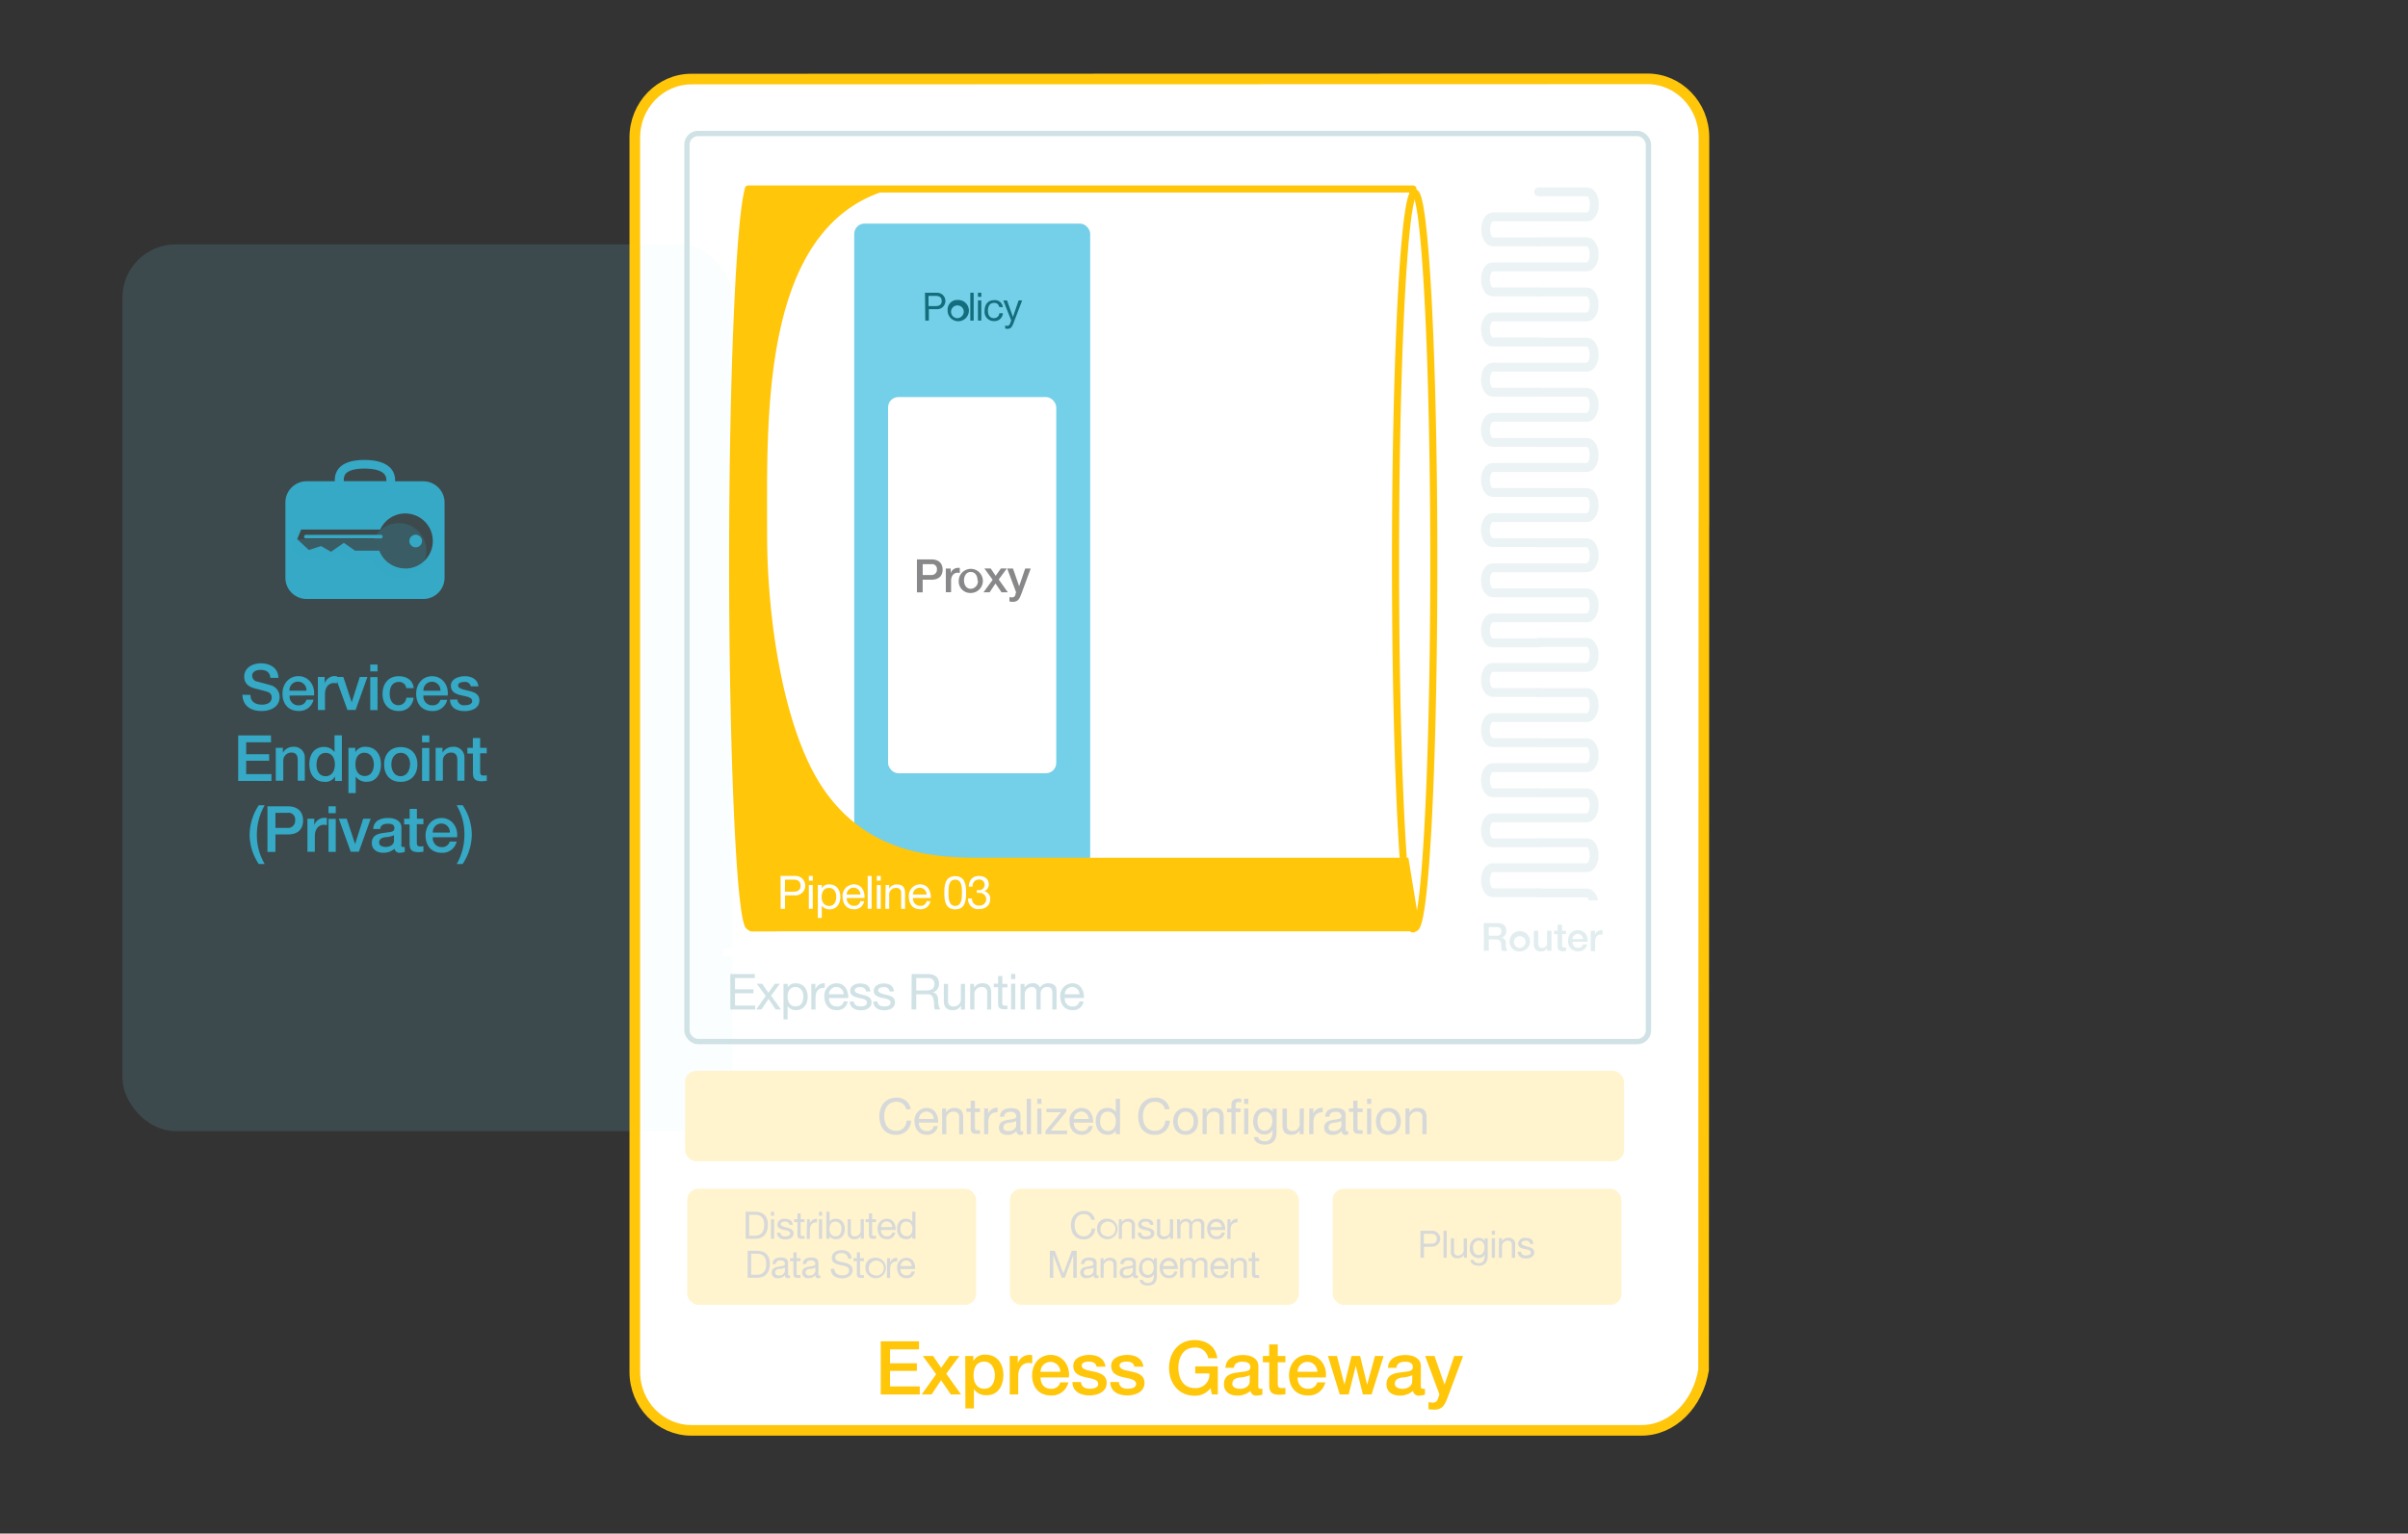 <svg id="gs-1-2" xmlns="http://www.w3.org/2000/svg" viewBox="0 0 679.23 432.67"><rect x="0" y="0" width="679.23" height="432.67" fill="#333333" stroke="none"/><defs><style>.gs12-1,.gs12-12,.gs12-17{fill:#fff;}.gs12-14,.gs12-2{fill:#74cfe8;}.gs12-2{opacity:0.15;}.gs12-12,.gs12-2,.gs12-4{isolation:isolate;}.gs12-3,.gs12-4{fill:#35a9c5;}.gs12-4{opacity:0.2;}.gs12-13,.gs12-16,.gs12-5,.gs12-7{fill:none;stroke-linecap:round;}.gs12-5,.gs12-7{stroke:#136d7c;}.gs12-13,.gs12-5,.gs12-7{stroke-linejoin:round;}.gs12-5{stroke-width:1.5px;}.gs12-6{opacity:0.4;}.gs12-7{stroke-width:2.5px;}.gs12-8{opacity:0.63;}.gs12-9{fill:#136d7c;}.gs12-10{fill:#ffc60a;}.gs12-11{fill:#37403f;}.gs12-12{opacity:0.8;}.gs12-13,.gs12-16{stroke:#ffc60a;}.gs12-13{stroke-width:2px;}.gs12-15{fill:#888789;}.gs12-16{stroke-miterlimit:10;stroke-width:3px;}.gs12-17{opacity:0;}</style></defs><title>sized</title><path class="gs12-1" d="M480.63,146.81l-0.1,239.75c-1.59,9.6-8.77,17-17.54,17H195c-8.77,0-15.94-7.41-15.94-16.47V38.78c0-9.06,7.17-16.47,15.94-16.47l269.7-.06c8.77,0,15.94,7.41,15.94,16.47V146.81Z"/><rect class="gs12-2" x="34.54" y="68.96" width="172.12" height="250.17" rx="15" ry="15"/><path class="gs12-3" d="M70.65,196.06c0,2,1.46,2.75,3.26,2.75,2,0,2.72-1,2.72-1.94a1.53,1.53,0,0,0-1.07-1.62c-0.9-.34-2.07-0.58-3.83-1.06-2.2-.59-2.84-1.93-2.84-3.26,0-2.57,2.38-3.78,4.7-3.78,2.68,0,4.93,1.42,4.93,4.11H76.26C76.15,189.6,75,189,73.49,189c-1,0-2.36.38-2.36,1.67a1.74,1.74,0,0,0,1.53,1.66c0.2,0.05,3,.79,3.71,1a3.4,3.4,0,0,1,2.5,3.28c0,2.88-2.56,4-5.11,4-2.93,0-5.31-1.4-5.37-4.59Z"/><path class="gs12-3" d="M81.7,196.25A2.48,2.48,0,0,0,83.9,199H84.2a2.16,2.16,0,0,0,2.24-1.58h2a4.08,4.08,0,0,1-4.21,3.17c-2.92,0-4.55-2-4.55-4.9,0-2.65,1.73-4.92,4.5-4.92,2.93,0,4.74,2.65,4.39,5.44Zm4.74-1.38a2.4,2.4,0,1,0-4.79,0h4.79Z"/><path class="gs12-3" d="M89.65,191h1.93v1.8h0a3,3,0,0,1,2.72-2.05,5,5,0,0,1,.77.05v2a7.31,7.31,0,0,0-.88-0.09c-1.41,0-2.52,1.13-2.52,3.19v4.43h-2V191Z"/><path class="gs12-3" d="M94.62,191h2.23l2.36,7.15h0l2.27-7.15h2.16l-3.33,9.31H98Z"/><path class="gs12-3" d="M104.44,187.49h2.05v1.94h-2.05v-1.94Zm0,3.55h2.05v9.31h-2.05V191Z"/><path class="gs12-3" d="M114.6,194.15a2,2,0,0,0-2.12-1.75c-1.06,0-2.56.56-2.56,3.38,0,1.55.69,3.19,2.47,3.19a2.21,2.21,0,0,0,2.21-2.12h2.05a4,4,0,0,1-4.23,3.75h0c-2.92,0-4.52-2.07-4.52-4.81s1.53-5,4.59-5c2.16,0,4,1.08,4.2,3.37H114.6Z"/><path class="gs12-3" d="M119.44,196.25a2.48,2.48,0,0,0,2.19,2.74h0.31a2.16,2.16,0,0,0,2.27-1.55h1.94a4.08,4.08,0,0,1-4.21,3.17c-2.92,0-4.55-2-4.55-4.9,0-2.65,1.73-4.92,4.5-4.92,2.93,0,4.74,2.65,4.39,5.44h-6.84Zm4.79-1.35a2.4,2.4,0,1,0-4.79,0h4.79Z"/><path class="gs12-3" d="M129,197.35a1.81,1.81,0,0,0,2.11,1.62c0.77,0,2.12-.16,2.07-1.22s-1.55-1.21-3-1.55-3-.86-3-2.75,2.2-2.66,3.89-2.66c1.91,0,3.64.79,3.89,2.86H132.8a1.62,1.62,0,0,0-1.89-1.24c-0.59,0-1.69.14-1.69,1s1.51,1.15,3,1.5,3,0.88,3,2.72c0,2.21-2.23,3-4.16,3-2.34,0-4.09-1-4.12-3.24Z"/><path class="gs12-3" d="M67.19,207.49h9.25v1.94h-7v3.37h6.48v1.84H69.44v3.76h7.13v1.94H67.19V207.49Z"/><path class="gs12-3" d="M77.79,211h2v1.37h0a3.33,3.33,0,0,1,2.9-1.66,3,3,0,0,1,3.29,3.17v6.39h-2v-5.85c0-1.46-.61-2.09-1.82-2.09a2.27,2.27,0,0,0-2.26,2.28q0,0.08,0,.17v5.49H77.79V211Z"/><path class="gs12-3" d="M96.44,220.34H94.5v-1.26h0a3.09,3.09,0,0,1-2.88,1.51c-2.93,0-4.36-2.18-4.36-5,0-3.37,2-4.84,4-4.84a3.59,3.59,0,0,1,3.1,1.46h0v-4.75h2.08v12.88ZM91.85,219c1.84,0,2.61-1.67,2.61-3.29,0-2.05-1-3.28-2.57-3.28-1.93,0-2.61,1.71-2.61,3.38S90.07,219,91.85,219Z"/><path class="gs12-3" d="M98.28,211h1.94v1.22h0a3.11,3.11,0,0,1,2.88-1.51c2.93,0,4.36,2.23,4.36,5,0,2.5-1.26,4.86-4,4.86a3.62,3.62,0,0,1-3.12-1.46h0v4.65H98.28V211Zm4.59,1.37c-1.73,0-2.61,1.31-2.61,3.29s1,3.28,2.61,3.28c1.87,0,2.58-1.66,2.58-3.28S104.56,212.4,102.87,212.4Z"/><path class="gs12-3" d="M108.34,215.68c0-2.84,1.71-4.9,4.7-4.9s4.7,2.05,4.7,4.9S116,220.6,113,220.6,108.34,218.54,108.34,215.68Zm7.35,0c0-1.6-.81-3.28-2.65-3.28s-2.65,1.67-2.65,3.28S111.2,219,113,219s2.64-1.72,2.64-3.29h0Z"/><path class="gs12-3" d="M119.05,207.49h2.05v1.94h-2.05v-1.94Zm0,3.55h2.05v9.31h-2.05V211Z"/><path class="gs12-3" d="M122.88,211h1.94v1.37h0a3.33,3.33,0,0,1,2.9-1.66,3,3,0,0,1,3.29,3.17v6.39H129v-5.85c0-1.46-.61-2.09-1.82-2.09a2.27,2.27,0,0,0-2.26,2.28q0,0.08,0,.17v5.49h-2.05Z"/><path class="gs12-3" d="M131.83,211h1.55v-2.78h2.06V211h1.85v1.53h-1.85v5c0,0.85.07,1.28,1,1.28a3.49,3.49,0,0,0,.86-0.07v1.58c-0.45,0-.88.11-1.33,0.11-2.14,0-2.54-.83-2.57-2.38V212.6h-1.55Z"/><path class="gs12-3" d="M73,243.78a14.94,14.94,0,0,1-2.59-8.3,15.34,15.34,0,0,1,2.59-8.3h1.67a16.65,16.65,0,0,0-2.21,8.3,15.9,15.9,0,0,0,2.21,8.3H73Z"/><path class="gs12-3" d="M75.44,227.49h5.67c3.67,0,4.38,2.38,4.38,4s-0.7,4-4.38,3.94H77.7v4.93H75.44V227.49Zm2.25,6.09H81a2,2,0,0,0,2.25-2.12A1.9,1.9,0,0,0,81,229.34H77.7v4.24Z"/><path class="gs12-3" d="M86.72,231h1.93v1.8h0a3,3,0,0,1,2.79-2.05,4.94,4.94,0,0,1,.77.05v2a7.27,7.27,0,0,0-.88-0.09c-1.4,0-2.52,1.13-2.52,3.19v4.43H86.72V231Z"/><path class="gs12-3" d="M92.66,227.49h2.05v1.94H92.66v-1.94Zm0,3.55h2.05v9.31H92.66V231Z"/><path class="gs12-3" d="M95.57,231H97.8l2.36,7.15h0l2.28-7.15h2.12l-3.33,9.31h-2.3Z"/><path class="gs12-3" d="M113.18,238.25c0,0.5.11,0.7,0.49,0.7a2.83,2.83,0,0,0,.5,0v1.42a5.13,5.13,0,0,1-1.3.23,1.37,1.37,0,0,1-1.58-1.13,4.78,4.78,0,0,1-3.22,1.13c-1.67,0-3.19-.9-3.19-2.72,0-2.32,1.85-2.7,3.58-2.9,1.48-.27,2.79-0.11,2.79-1.31s-1.1-1.26-1.93-1.26c-1.15,0-2,.47-2.05,1.48h-2c0.14-2.39,2.18-3.1,4.23-3.1,1.82,0,3.73.74,3.73,2.7v4.76Zm-2.05-2.59a7.33,7.33,0,0,1-2.52.56c-0.88.14-1.67,0.47-1.67,1.55,0,0.92,1.17,1.19,1.89,1.19,0.9,0,2.3-.47,2.3-1.76v-1.54Z"/><path class="gs12-3" d="M114,231h1.55v-2.78h2.05V231h1.83v1.53h-1.85v5c0,0.85.07,1.28,1,1.28a3.49,3.49,0,0,0,.86-0.07v1.58c-0.45,0-.88.11-1.33,0.11-2.14,0-2.54-.83-2.58-2.38V232.6H114Z"/><path class="gs12-3" d="M122.09,236.25a2.48,2.48,0,0,0,2.19,2.74h0.31a2.16,2.16,0,0,0,2.27-1.55h1.95a4.08,4.08,0,0,1-4.21,3.17c-2.92,0-4.56-2-4.56-4.9,0-2.65,1.73-4.92,4.5-4.92,2.93,0,4.74,2.65,4.39,5.44h-6.84Zm4.79-1.35a2.4,2.4,0,1,0-4.79,0h4.79Z"/><path class="gs12-3" d="M130.49,227.18a15,15,0,0,1,2.59,8.32,15.24,15.24,0,0,1-2.59,8.28h-1.67A16.53,16.53,0,0,0,131,235.5a16,16,0,0,0-2.21-8.32h1.67Z"/><path class="gs12-3" d="M107.31,150.9H86.44a0.52,0.52,0,1,0,0,1h20.83a0.52,0.52,0,1,0,0-1h0Z"/><path class="gs12-3" d="M119.44,135.8h-8a5.17,5.17,0,0,0-.66-2.9c-1.2-2-3.84-3.1-7.85-3.12s-6.61,1-7.81,3a5.19,5.19,0,0,0-.67,3h-8a6,6,0,0,0-5.95,5.95V163a6,6,0,0,0,5.95,6h33a6,6,0,0,0,5.95-5.95V141.75A6,6,0,0,0,119.44,135.8ZM97.26,134c0.71-1.19,2.66-1.81,5.66-1.79s5,0.68,5.72,1.89a2.82,2.82,0,0,1,.33,1.65H97a2.89,2.89,0,0,1,.3-1.75h0Zm17,26.37a7.76,7.76,0,0,1-7.26-5h-6.84L97,153.16l-3.62,2.52-2.82-1.61-3.43,1.11-3.29-3.05,1.1-2.72h22.31a7.77,7.77,0,1,1,7,11h0Z"/><circle class="gs12-3" cx="117.25" cy="152.64" r="1.79"/><path class="gs12-4" d="M112.44,163.14a7.76,7.76,0,0,1-7.26-5H98.34l-3.16-2.25-3.62,2.52-2.82-1.61-3.43,1.11L82,154.86l1.1-2.72h22.32A7.77,7.77,0,1,1,112.44,163.14Z"/><rect class="gs12-5" x="193.77" y="37.66" width="271.21" height="256.21" rx="3.14" ry="3.14"/><g class="gs12-6"><path class="gs12-7" d="M434.06,110.66H421c-1.1,0-2-1.59-2-3.53h0c0-1.94.9-3.53,2-3.53h26.67c1.1,0,2-1.59,2-3.53h0c0-1.94-.9-3.53-2-3.53H422.08"/><path class="gs12-7" d="M434.06,124.81H421c-1.1,0-2-1.59-2-3.53h0c0-1.94.9-3.53,2-3.53h26.67c1.1,0,2-1.59,2-3.53h0c0-1.94-.9-3.53-2-3.53H433.93"/><path class="gs12-7" d="M434.06,138.95H421c-1.1,0-2-1.59-2-3.53h0c0-1.94.9-3.53,2-3.53h26.67c1.1,0,2-1.59,2-3.53h0c0-1.94-.9-3.53-2-3.53H433.93"/><path class="gs12-7" d="M434.06,153.09H421c-1.1,0-2-1.59-2-3.53h0c0-1.94.9-3.53,2-3.53h26.67c1.1,0,2-1.59,2-3.53h0c0-1.94-.9-3.53-2-3.53H433.93"/><path class="gs12-7" d="M434.06,167.25H421c-1.1,0-2-1.59-2-3.53h0c0-1.94.9-3.53,2-3.53h26.67c1.1,0,2-1.59,2-3.53h0c0-1.94-.9-3.53-2-3.53H433.93"/><path class="gs12-7" d="M434.06,181.38H421c-1.1,0-2-1.59-2-3.53h0c0-1.94.9-3.53,2-3.53h26.67c1.1,0,2-1.59,2-3.53h0c0-1.94-.9-3.53-2-3.53H433.93"/><path class="gs12-7" d="M434.06,195.37H421c-1.1,0-2-1.59-2-3.53h0c0-1.94.9-3.53,2-3.53h26.67c1.1,0,2-1.59,2-3.53h0c0-1.94-.9-3.53-2-3.53H433.93"/><path class="gs12-7" d="M434.06,209.52H421c-1.1,0-2-1.59-2-3.53h0c0-1.94.9-3.53,2-3.53h26.67c1.1,0,2-1.59,2-3.53h0c0-1.94-.9-3.53-2-3.53H433.93"/><path class="gs12-7" d="M434.06,223.66H421c-1.1,0-2-1.59-2-3.53h0c0-1.94.9-3.53,2-3.53h26.67c1.1,0,2-1.59,2-3.53h0c0-1.94-.9-3.53-2-3.53H433.93"/><path class="gs12-7" d="M434.06,237.81H421c-1.1,0-2-1.59-2-3.53h0c0-1.94.9-3.53,2-3.53h26.67c1.1,0,2-1.59,2-3.53h0c0-1.94-.9-3.53-2-3.53H433.93"/><path class="gs12-7" d="M434.06,82.35H421c-1.1,0-2-1.59-2-3.53h0c0-1.94.9-3.53,2-3.53h26.67c1.1,0,2-1.59,2-3.53h0c0-1.94-.9-3.53-2-3.53H433.93"/><path class="gs12-7" d="M434.14,68.25H421.07c-1.1,0-2-1.59-2-3.53h0c0-1.94.9-3.53,2-3.53h26.67c1.1,0,2-1.59,2-3.53h0c0-1.94-.9-3.53-2-3.53H434"/><path class="gs12-7" d="M434.06,96.49H421c-1.1,0-2-1.59-2-3.53h0c0-1.94.9-3.53,2-3.53h26.67c1.1,0,2-1.59,2-3.53h0c0-1.94-.9-3.53-2-3.53H433.93"/><path class="gs12-7" d="M434.06,251.87H421c-1.1,0-2-1.59-2-3.53h0c0-1.94.9-3.53,2-3.53h26.67c1.1,0,2-1.59,2-3.53h0c0-1.94-.9-3.53-2-3.53H433.93"/><path class="gs12-7" d="M421,259h26.67c1.1,0,2-1.59,2-3.53h0c0-1.94-.9-3.53-2-3.53H433.93"/></g><rect class="gs12-1" x="415.06" y="254.03" width="38.91" height="14.5"/><g class="gs12-8"><path class="gs12-9" d="M418.53,260.44h3.75c1.72,0,2.6.79,2.6,2.12a1.91,1.91,0,0,1-1.3,2h0a1.44,1.44,0,0,1,1.17,1.66,3.57,3.57,0,0,0,.43,2.07h-1.47a2.19,2.19,0,0,1-.21-1.16c0-1.44-.3-2.08-1.56-2.08h-2v3.2h-1.37Zm1.38,3.58h2.26a1.16,1.16,0,0,0,1.34-1.25,1.13,1.13,0,0,0-1.36-1.2h-2.23V264Z"/><path class="gs12-9" d="M425.83,265.45a2.87,2.87,0,1,1,2.87,3A2.75,2.75,0,0,1,425.83,265.45Zm4.49,0a1.66,1.66,0,1,0-1.62,2A1.75,1.75,0,0,0,430.32,265.45Z"/><path class="gs12-9" d="M437.62,268.25h-1.23v-0.79h0a1.91,1.91,0,0,1-1.62,1c-1.49,0-2.12-.75-2.12-2.23v-3.61h1.25v3.49c0,1,.41,1.36,1.09,1.36a1.34,1.34,0,0,0,1.4-1.55v-3.3h1.25Z"/><path class="gs12-9" d="M438.36,262.61h1V260.9h1.25v1.71h1.13v0.93h-1.13v3c0,0.52,0,.78.61,0.78a2.15,2.15,0,0,0,.53,0v1c-0.28,0-.54.07-0.81,0.07-1.31,0-1.55-.51-1.57-1.45v-3.39h-1v-0.94Z"/><path class="gs12-9" d="M443.58,265.78a1.51,1.51,0,0,0,1.33,1.67h0.2a1.32,1.32,0,0,0,1.39-1h1.19a2.49,2.49,0,0,1-2.58,1.94,2.7,2.7,0,0,1-2.78-3,2.75,2.75,0,1,1,5.44.32h-4.19Zm2.93-.83a1.46,1.46,0,0,0-2.93,0h2.93Z"/><path class="gs12-9" d="M448.71,262.61h1.18v1.1h0a1.84,1.84,0,0,1,1.66-1.25,2.87,2.87,0,0,1,.47,0v1.21a4.36,4.36,0,0,0-.54,0c-0.86,0-1.54.69-1.54,2v2.68h-1.25Z"/></g><rect class="gs12-10" x="193.85" y="335.4" width="81.49" height="32.75" rx="3.14" ry="3.14"/><rect class="gs12-10" x="284.88" y="335.4" width="81.49" height="32.75" rx="3.14" ry="3.14"/><rect class="gs12-10" x="375.9" y="335.4" width="81.49" height="32.75" rx="3.14" ry="3.14"/><path class="gs12-11" d="M210.33,341.88h2.61c2.35,0,3.66,1.17,3.66,3.63s-1.12,4-3.66,4h-2.61v-7.63Zm1,6.76H213c0.69,0,2.56-.19,2.56-3,0-1.81-.67-2.91-2.54-2.91h-1.7v5.91Z"/><path class="gs12-11" d="M218.37,343h-0.93v-1.11h0.91Zm-0.91,1h0.91v5.52h-0.93Z"/><path class="gs12-11" d="M220.07,347.75a1.22,1.22,0,0,0,1.48,1.07c0.57,0,1.33-.13,1.33-0.82s-0.9-.82-1.8-1-1.8-.5-1.8-1.56a1.84,1.84,0,0,1,2.06-1.57c1.22,0,2.19.38,2.26,1.73h-0.91a1.1,1.1,0,0,0-1.28-.93c-0.6,0-1.17.15-1.17,0.71s1,0.76,1.8,1,1.8,0.5,1.8,1.57c0,1.31-1.23,1.74-2.35,1.74s-2.28-.5-2.33-1.87Z"/><path class="gs12-11" d="M225.84,344h1.1v0.8h-1.1v3.42c0,0.42.12,0.49,0.68,0.49h0.42v0.8h-0.69c-0.94,0-1.31-.19-1.31-1.21v-3.51H224V344h0.94v-1.65h0.91V344Z"/><path class="gs12-11" d="M227.64,344h0.8v1.16h0a2,2,0,0,1,2-1.29v1c-1.46,0-2,.83-2,2.23v2.45h-0.91Z"/><path class="gs12-11" d="M231.91,343H231v-1.11h0.91V343ZM231,344h0.91v5.52H231V344Z"/><path class="gs12-11" d="M233.08,341.88H234v2.85h0a1.85,1.85,0,0,1,1.76-.87c1.7,0,2.54,1.34,2.54,2.9s-0.83,2.87-2.52,2.87a2.11,2.11,0,0,1-1.78-.86h0v0.74h-0.91v-7.63Zm2.56,2.77c-1.22,0-1.69,1-1.69,2.08s0.49,2.09,1.74,2.09,1.65-1.06,1.65-2.13A1.77,1.77,0,0,0,235.64,344.65Z"/><path class="gs12-11" d="M243.67,349.49h-0.85v-0.87h0a1.92,1.92,0,0,1-1.79,1,1.71,1.71,0,0,1-1.9-2V344H240v3.73a1,1,0,0,0,1.12,1.11,1.55,1.55,0,0,0,1.63-1.73V344h0.91Z"/><path class="gs12-11" d="M246,344h1.1v0.8H246v3.42c0,0.42.12,0.49,0.68,0.49h0.42v0.8h-0.69c-0.94,0-1.31-.19-1.31-1.21v-3.51h-0.94V344h0.94v-1.65H246V344Z"/><path class="gs12-11" d="M252.56,347.74a2.22,2.22,0,0,1-2.36,1.88c-1.76,0-2.59-1.21-2.65-2.9a2.65,2.65,0,0,1,2.42-2.86h0.17c2,0,2.55,1.82,2.5,3.16h-4.13a1.62,1.62,0,0,0,1.41,1.8h0.31a1.33,1.33,0,0,0,1.43-1.08h0.9Zm-0.87-1.54a1.58,1.58,0,0,0-3.17,0h3.17Z"/><path class="gs12-11" d="M258.24,349.49h-0.91v-0.75h0a1.85,1.85,0,0,1-1.76.88c-1.7,0-2.54-1.34-2.54-2.9s0.83-2.87,2.52-2.87a2.11,2.11,0,0,1,1.78.86h0v-2.84h0.91v7.62Zm-2.56-.67c1.22,0,1.68-1,1.68-2.08s-0.49-2.09-1.74-2.09-1.65,1.06-1.65,2.13a1.79,1.79,0,0,0,1.71,2h0Z"/><path class="gs12-11" d="M210.88,352.89h2.61c2.35,0,3.66,1.17,3.66,3.63s-1.12,4-3.66,4h-2.61v-7.63Zm1,6.76h1.69c0.69,0,2.56-.19,2.56-3,0-1.81-.67-2.91-2.54-2.91h-1.71v5.91Z"/><path class="gs12-11" d="M222.86,360.48a1.22,1.22,0,0,1-.65.15,0.73,0.73,0,0,1-.77-0.85,2.45,2.45,0,0,1-1.94.85,1.56,1.56,0,0,1-1.82-1.55c0-1.25.93-1.52,1.87-1.7s1.86-.13,1.86-0.81a1,1,0,0,0-1.23-.92,1.12,1.12,0,0,0-1.38,1h-0.91c0.05-1.37,1.11-1.85,2.34-1.85,1,0,2.07.22,2.07,1.52v2.93c0,0.43,0,.62.29,0.62a0.77,0.77,0,0,0,.28,0v0.66Zm-1.47-2.83a4.64,4.64,0,0,1-1.64.37,1.06,1.06,0,0,0-1.11,1,0.85,0.85,0,0,0,1.07.81,1.48,1.48,0,0,0,1.69-1.25v-0.93Z"/><path class="gs12-11" d="M224.69,355h1.1v0.8h-1.1v3.46c0,0.42.12,0.49,0.68,0.49h0.42v0.8H225.1c-0.94,0-1.31-.19-1.31-1.21v-3.51h-0.94V355h0.94v-1.65h0.91V355Z"/><path class="gs12-11" d="M231.44,360.48a1.22,1.22,0,0,1-.65.15,0.73,0.73,0,0,1-.77-0.85,2.45,2.45,0,0,1-1.94.85,1.56,1.56,0,0,1-1.82-1.55c0-1.25.93-1.52,1.87-1.7s1.86-.13,1.86-0.81a1,1,0,0,0-1.23-.92,1.12,1.12,0,0,0-1.38,1h-0.94c0.05-1.37,1.11-1.85,2.34-1.85,1,0,2.07.22,2.07,1.52v2.93c0,0.43,0,.62.29,0.62a0.77,0.77,0,0,0,.28,0ZM230,357.65a4.64,4.64,0,0,1-1.64.37,1.06,1.06,0,0,0-1.11,1,0.85,0.85,0,0,0,1.07.81,1.48,1.48,0,0,0,1.69-1.25v-0.93Z"/><path class="gs12-11" d="M239.23,355.12a1.66,1.66,0,0,0-1.74-1.57h-0.15c-0.85,0-1.71.31-1.71,1.3s1.22,1.08,2.44,1.36,2.43,0.7,2.43,2.2-1.59,2.27-3,2.27c-1.71,0-3.15-.83-3.15-2.69h1c0,1.28,1.07,1.83,2.22,1.83,0.92,0,1.93-.29,1.93-1.39s-1.22-1.23-2.43-1.49-2.44-.62-2.44-2c0-1.55,1.38-2.23,2.76-2.23,1.56,0,2.74.74,2.81,2.41h-1Z"/><path class="gs12-11" d="M242.58,355h1.1v0.8h-1.1v3.46c0,0.42.12,0.49,0.68,0.49h0.42v0.8H243c-0.94,0-1.31-.19-1.31-1.21v-3.51h-0.94V355h0.94v-1.65h0.91V355Z"/><path class="gs12-11" d="M246.79,354.86a2.89,2.89,0,1,1-2.67,3.09q0-.1,0-0.2a2.62,2.62,0,0,1,2.33-2.88h0.35Zm0,5a2.12,2.12,0,1,0-1.72-2.08,1.79,1.79,0,0,0,1.72,2v0Z"/><path class="gs12-11" d="M250.23,355h0.85v1.16h0a2,2,0,0,1,2-1.29v1c-1.46,0-2,.83-2,2.23v2.45h-0.91Z"/><path class="gs12-11" d="M258.06,358.75a2.22,2.22,0,0,1-2.36,1.88c-1.76,0-2.59-1.22-2.65-2.9a2.66,2.66,0,0,1,2.44-2.86h0.15c2,0,2.55,1.82,2.5,3.16H254a1.62,1.62,0,0,0,1.41,1.8h0.31a1.33,1.33,0,0,0,1.43-1.08h0.9Zm-0.87-1.54a1.58,1.58,0,0,0-3.17,0h3.17Z"/><path class="gs12-11" d="M307.83,344.17a2,2,0,0,0-2.13-1.62c-1.81,0-2.58,1.49-2.58,3.08s0.77,3.19,2.59,3.19a2.16,2.16,0,0,0,2.2-2.12s0-.05,0-0.08h1a3.1,3.1,0,0,1-3.14,3.06h-0.16c-2.37,0-3.52-1.75-3.52-4s1.26-4,3.6-4a2.91,2.91,0,0,1,3.14,2.47Z"/><path class="gs12-11" d="M312.13,343.85a2.89,2.89,0,1,1-2.67,3.09q0-.1,0-0.2a2.62,2.62,0,0,1,2.33-2.88h0.35Zm0,5a2.12,2.12,0,1,0-1.72-2.08,1.79,1.79,0,0,0,1.72,2v0Z"/><path class="gs12-11" d="M315.61,344h0.83v0.88h0a1.92,1.92,0,0,1,1.79-1,1.71,1.71,0,0,1,1.9,2v3.63h-0.91v-3.73a1,1,0,0,0-1.12-1.11,1.55,1.55,0,0,0-1.63,1.73v3.12h-0.91Z"/><path class="gs12-11" d="M321.82,347.75a1.22,1.22,0,0,0,1.48,1.07c0.57,0,1.33-.13,1.33-0.82s-0.9-.82-1.8-1-1.8-.5-1.8-1.56a1.84,1.84,0,0,1,2.06-1.57c1.22,0,2.19.38,2.26,1.73h-0.91a1.1,1.1,0,0,0-1.28-.93c-0.6,0-1.17.15-1.17,0.71s1,0.76,1.8,1,1.8,0.5,1.8,1.57c0,1.31-1.23,1.74-2.35,1.74s-2.28-.5-2.33-1.87Z"/><path class="gs12-11" d="M330.9,349.49h-0.85v-0.87h0a1.92,1.92,0,0,1-1.79,1,1.71,1.71,0,0,1-1.9-2V344h0.91v3.73a1,1,0,0,0,1.12,1.11A1.55,1.55,0,0,0,330,347.1V344h0.91Z"/><path class="gs12-11" d="M332,344h0.85v0.81h0a2,2,0,0,1,1.78-.94,1.46,1.46,0,0,1,1.51.94,2,2,0,0,1,1.73-.94,1.54,1.54,0,0,1,1.83,1.6v4h-0.91v-3.62a1,1,0,0,0-1.07-1.23,1.34,1.34,0,0,0-1.44,1.41v3.44h-0.83v-3.62a1,1,0,0,0-1-1.23A1.49,1.49,0,0,0,333,346v3.44h-0.91Z"/><path class="gs12-11" d="M345.52,347.74a2.22,2.22,0,0,1-2.36,1.88c-1.76,0-2.59-1.21-2.65-2.9a2.65,2.65,0,0,1,2.42-2.86h0.17c2,0,2.55,1.82,2.5,3.16h-4.16a1.62,1.62,0,0,0,1.41,1.8h0.31a1.33,1.33,0,0,0,1.43-1.08h0.93Zm-0.87-1.54a1.59,1.59,0,0,0-3.17,0h3.17Z"/><path class="gs12-11" d="M346.24,344h0.85v1.16h0a2,2,0,0,1,2-1.29v1c-1.46,0-2,.83-2,2.23v2.45h-0.91Z"/><path class="gs12-11" d="M296.14,352.89h1.39l2.4,6.4,2.41-6.4h1.39v7.62h-1v-6.34h0l-2.38,6.34h-0.86l-2.38-6.34h0v6.34h-1Z"/><path class="gs12-11" d="M309.88,360.48a1.22,1.22,0,0,1-.65.15,0.73,0.73,0,0,1-.77-0.85,2.45,2.45,0,0,1-1.94.85,1.56,1.56,0,0,1-1.82-1.55c0-1.25.93-1.52,1.87-1.7s1.86-.13,1.86-0.81a1,1,0,0,0-1.23-.92,1.12,1.12,0,0,0-1.38,1h-0.91c0-1.37,1.11-1.85,2.34-1.85,1,0,2.07.22,2.07,1.52v2.93c0,0.43,0,.62.29,0.62a0.77,0.77,0,0,0,.28,0v0.66Zm-1.44-2.83a4.64,4.64,0,0,1-1.64.37,1.06,1.06,0,0,0-1.11,1,0.85,0.85,0,0,0,1.07.81,1.48,1.48,0,0,0,1.69-1.25v-0.93Z"/><path class="gs12-11" d="M310.44,355h0.85v0.88h0a1.92,1.92,0,0,1,1.79-1,1.71,1.71,0,0,1,1.9,2v3.63h-0.91v-3.73a1,1,0,0,0-1.12-1.11,1.55,1.55,0,0,0-1.63,1.73v3.11h-0.88V355Z"/><path class="gs12-11" d="M321,360.48a1.22,1.22,0,0,1-.65.15,0.73,0.73,0,0,1-.77-0.85,2.45,2.45,0,0,1-1.94.85,1.56,1.56,0,0,1-1.82-1.55c0-1.25.93-1.52,1.87-1.7s1.86-.13,1.86-0.81a1,1,0,0,0-1.23-.92,1.12,1.12,0,0,0-1.38,1H316c0-1.37,1.11-1.85,2.34-1.85,1,0,2.07.22,2.07,1.52v2.93c0,0.43,0,.62.29,0.62a0.77,0.77,0,0,0,.28,0v0.66Zm-1.47-2.83a4.64,4.64,0,0,1-1.64.37,1.06,1.06,0,0,0-1.11,1,0.85,0.85,0,0,0,1.07.81,1.48,1.48,0,0,0,1.69-1.25v-0.93Z"/><path class="gs12-11" d="M326.32,360c0,1.79-.82,2.71-2.56,2.71-1,0-2.23-.42-2.28-1.62h0.91c0,0.66.83,0.9,1.43,0.9,1.18,0,1.65-.85,1.65-2.09v-0.36h0a1.84,1.84,0,0,1-1.72,1,2.5,2.5,0,0,1-2.46-2.79c0-1.3.64-2.91,2.55-2.91a1.8,1.8,0,0,1,1.64.92h0V355h0.85v5Zm-0.9-2.4c0-1-.43-2-1.57-2a1.72,1.72,0,0,0-1.63,2c0,1,.36,2.1,1.56,2.1s1.66-1.06,1.66-2.1h0Z"/><path class="gs12-11" d="M332.12,358.75a2.22,2.22,0,0,1-2.36,1.88c-1.76,0-2.59-1.22-2.65-2.9a2.66,2.66,0,0,1,2.44-2.86h0.15c2,0,2.55,1.82,2.5,3.16h-4.13a1.62,1.62,0,0,0,1.41,1.8h0.31a1.33,1.33,0,0,0,1.43-1.08h0.9Zm-0.87-1.54a1.59,1.59,0,0,0-3.17,0h3.17Z"/><path class="gs12-11" d="M332.88,355h0.85v0.81h0a2,2,0,0,1,1.78-.94,1.46,1.46,0,0,1,1.51.94,2,2,0,0,1,1.73-.94,1.54,1.54,0,0,1,1.83,1.6v4h-0.91v-3.62a1,1,0,0,0-1.07-1.23,1.34,1.34,0,0,0-1.44,1.41v3.43h-0.91v-3.62a1,1,0,0,0-1-1.23,1.49,1.49,0,0,0-1.47,1.41v3.43h-0.91V355Z"/><path class="gs12-11" d="M346.44,358.75a2.22,2.22,0,0,1-2.36,1.88c-1.76,0-2.59-1.22-2.65-2.9a2.66,2.66,0,0,1,2.44-2.86H344c2,0,2.55,1.82,2.5,3.16h-4.13a1.62,1.62,0,0,0,1.41,1.8h0.31a1.33,1.33,0,0,0,1.43-1.08h0.9Zm-0.87-1.54a1.59,1.59,0,0,0-3.17,0h3.17Z"/><path class="gs12-11" d="M347.16,355H348v0.88h0a1.92,1.92,0,0,1,1.79-1,1.71,1.71,0,0,1,1.9,2v3.63h-0.91v-3.73a1,1,0,0,0-1.12-1.11,1.55,1.55,0,0,0-1.63,1.73v3.11h-0.91Z"/><path class="gs12-11" d="M354.08,355h1.1v0.8h-1.1v3.46c0,0.42.12,0.49,0.68,0.49h0.42v0.8h-0.74c-0.94,0-1.31-.19-1.31-1.21v-3.51h-0.94V355h0.94v-1.65H354Z"/><path class="gs12-11" d="M400.62,347.25H404a2.25,2.25,0,0,1,0,4.5h-2.33v3.12h-1v-7.62Zm1,3.65h2c1.14,0,1.66-.49,1.66-1.4s-0.52-1.4-1.66-1.4h-2v2.8Z"/><path class="gs12-11" d="M407.17,347.25h0.91v7.62h-0.91v-7.62Z"/><path class="gs12-11" d="M413.78,354.87h-0.85V354h0a1.92,1.92,0,0,1-1.79,1,1.71,1.71,0,0,1-1.9-2v-3.63h0.91v3.73a1,1,0,0,0,1.09,1.15,1.55,1.55,0,0,0,1.63-1.73V349.4h0.91v5.47Z"/><path class="gs12-11" d="M419.63,354.4c0,1.79-.82,2.71-2.56,2.71-1,0-2.23-.42-2.28-1.62h0.91c0,0.66.83,0.9,1.43,0.9,1.18,0,1.65-.85,1.65-2.09v-0.36h0a1.84,1.84,0,0,1-1.72,1,2.5,2.5,0,0,1-2.46-2.79c0-1.3.64-2.91,2.55-2.91a1.8,1.8,0,0,1,1.64.92h0v-0.79h0.85v5Zm-0.9-2.4c0-1-.43-2-1.57-2a1.75,1.75,0,0,0-1.63,2c0,1,.36,2.1,1.56,2.1S418.73,353,418.73,352Z"/><path class="gs12-11" d="M421.69,348.37h-0.91v-1.12h0.91v1.12Zm-0.91,1h0.91v5.52h-0.91v-5.52Z"/><path class="gs12-11" d="M422.83,349.36h0.85v0.89h0a1.92,1.92,0,0,1,1.79-1,1.71,1.71,0,0,1,1.9,2v3.63h-0.93v-3.73a1,1,0,0,0-1.12-1.11,1.55,1.55,0,0,0-1.63,1.73v3.12h-0.91Z"/><path class="gs12-11" d="M429,353.13a1.22,1.22,0,0,0,1.48,1.07c0.57,0,1.33-.13,1.33-0.82s-0.9-.82-1.8-1-1.8-.5-1.8-1.56a1.84,1.84,0,0,1,2.06-1.57c1.22,0,2.19.38,2.26,1.73h-0.91a1.1,1.1,0,0,0-1.28-.93c-0.6,0-1.17.15-1.17,0.71s1,0.76,1.8,1,1.8,0.5,1.8,1.57c0,1.31-1.23,1.74-2.35,1.74s-2.28-.5-2.33-1.87Z"/><rect class="gs12-10" x="193.24" y="302.13" width="264.87" height="25.49" rx="3.14" ry="3.14"/><path class="gs12-11" d="M255.61,313a2.63,2.63,0,0,0-2.8-2.13c-2.38,0-3.39,2-3.39,4,0,2.28,1,4.19,3.4,4.19a2.83,2.83,0,0,0,2.89-2.77s0-.07,0-0.11H257a4.07,4.07,0,0,1-4.13,4h-0.2c-3.11,0-4.62-2.3-4.62-5.21s1.65-5.27,4.73-5.27a3.83,3.83,0,0,1,4.12,3.25Z"/><path class="gs12-11" d="M264.53,317.7a2.92,2.92,0,0,1-3.1,2.46c-2.31,0-3.4-1.6-3.47-3.81a3.49,3.49,0,0,1,3.2-3.76h0.2c2.56,0,3.35,2.4,3.28,4.15h-5.42a2.13,2.13,0,0,0,2.26,2.38,1.74,1.74,0,0,0,1.88-1.41h1.17Zm-1.15-2a2.08,2.08,0,1,0-4.16,0h4.16Z"/><path class="gs12-11" d="M265.73,312.76h1.12v1.15h0a2.52,2.52,0,0,1,2.35-1.32c1.91,0,2.49,1.09,2.49,2.65V320h-1.15v-4.9a1.36,1.36,0,0,0-1.25-1.46h-0.22a2,2,0,0,0-2.14,2.27V320h-1.19v-7.24Z"/><path class="gs12-11" d="M275,312.76h1.41v1H275v4.5c0,0.55.15,0.64,0.9,0.64h0.54v1h-0.91c-1.23,0-1.72-.25-1.72-1.58v-4.61h-1.23v-1h1.23v-2.17H275Z"/><path class="gs12-11" d="M277.61,312.76h1.12v1.49h0a2.63,2.63,0,0,1,2.66-1.7v1.26c-1.92,0-2.62,1.09-2.62,2.93V320h-1.19Z"/><path class="gs12-11" d="M288.58,320a1.6,1.6,0,0,1-.85.2,1,1,0,0,1-1-1.12,3.21,3.21,0,0,1-2.55,1.12c-1.32,0-2.4-.59-2.4-2,0-1.64,1.22-2,2.45-2.23s2.44-.17,2.44-1.06a1.38,1.38,0,0,0-1.61-1.21c-1,0-1.75.31-1.81,1.37h-1.19c0.07-1.79,1.46-2.42,3.07-2.42,1.3,0,2.72.29,2.72,2v3.73c0,0.56,0,.81.38,0.81a1,1,0,0,0,.36-0.07V320Zm-1.93-3.72a6.12,6.12,0,0,1-2.16.49c-0.78.14-1.46,0.42-1.46,1.3s0.67,1.06,1.4,1.06c1.57,0,2.21-1,2.21-1.64v-1.21Z"/><path class="gs12-11" d="M289.62,310h1.19v10h-1.19V310Z"/><path class="gs12-11" d="M293.77,311.46h-1.19V310h1.19v1.46Zm-1.19,1.3h1.19V320h-1.19v-7.24Z"/><path class="gs12-11" d="M294.89,319.09l4.37-5.28h-4.09v-1h5.63v0.81l-4.43,5.38H301v1h-6.11v-0.91Z"/><path class="gs12-11" d="M308.24,317.7a2.92,2.92,0,0,1-3.1,2.46c-2.31,0-3.4-1.6-3.47-3.81a3.49,3.49,0,0,1,3.2-3.76h0.2c2.56,0,3.35,2.4,3.28,4.15h-5.42a2.13,2.13,0,0,0,2.26,2.38,1.74,1.74,0,0,0,1.88-1.41h1.17Zm-1.15-2a2.08,2.08,0,1,0-4.16,0h4.16Z"/><path class="gs12-11" d="M315.91,320h-1.19v-1h0a2.44,2.44,0,0,1-2.31,1.15c-2.23,0-3.33-1.76-3.33-3.81s1.09-3.77,3.31-3.77a2.77,2.77,0,0,1,2.34,1.13h0V310h1.19v10Zm-3.36-.88c1.6,0,2.21-1.37,2.21-2.73s-0.64-2.75-2.28-2.75-2.17,1.39-2.17,2.8,0.7,2.68,2.24,2.68h0Z"/><path class="gs12-11" d="M328.58,313a2.63,2.63,0,0,0-2.8-2.13c-2.38,0-3.39,2-3.39,4,0,2.28,1,4.19,3.4,4.19a2.83,2.83,0,0,0,2.89-2.77s0-.07,0-0.11H330a4.07,4.07,0,0,1-4.13,4h-0.2c-3.11,0-4.62-2.3-4.62-5.21s1.65-5.27,4.73-5.27a3.83,3.83,0,0,1,4.12,3.25Z"/><path class="gs12-11" d="M334.44,312.59c2.3,0,3.52,1.67,3.52,3.8s-1.22,3.78-3.52,3.78-3.52-1.67-3.52-3.78S332.15,312.59,334.44,312.59Zm0,6.53c1.25,0,2.25-1,2.25-2.73s-1-2.75-2.25-2.75-2.26,1-2.26,2.75S333.2,319.12,334.44,319.12Z"/><path class="gs12-11" d="M339.22,312.76h1.12v1.15h0a2.52,2.52,0,0,1,2.35-1.32c1.91,0,2.49,1.09,2.49,2.65V320H344v-4.9a1.36,1.36,0,0,0-1.25-1.46h-0.22a2,2,0,0,0-2.14,2.27V320h-1.19Z"/><path class="gs12-11" d="M347.35,313.81h-1.22v-1h1.22v-1.08c0-1.18.7-1.79,2-1.79a2.91,2.91,0,0,1,.77.11v1a2.22,2.22,0,0,0-.67-0.1,0.74,0.74,0,0,0-.91.81v1h1.4v1h-1.4v6.19h-1.19v-6.14Z"/><path class="gs12-11" d="M352.12,311.46h-1.19V310h1.19v1.46Zm-1.19,1.3h1.19V320h-1.19v-7.24Z"/><path class="gs12-11" d="M360.08,319.38c0,2.35-1.08,3.56-3.36,3.56-1.36,0-2.93-.55-3-2.13h1.19C355,321.68,356,322,356.79,322c1.55,0,2.17-1.12,2.17-2.75v-0.48h0a2.41,2.41,0,0,1-2.25,1.32c-2.16,0-3.24-1.7-3.24-3.67,0-1.71.84-3.82,3.35-3.82A2.36,2.36,0,0,1,359,313.8h0v-1h1.12Zm-1.18-3.13c0-1.28-.56-2.59-2.06-2.59s-2.14,1.25-2.14,2.63,0.48,2.76,2,2.76S358.9,317.59,358.9,316.25Z"/><path class="gs12-11" d="M367.72,320H366.6v-1.15h0a2.52,2.52,0,0,1-2.35,1.32c-1.91,0-2.49-1.09-2.49-2.65v-4.76H363v4.9a1.36,1.36,0,0,0,1.25,1.46h0.22a2,2,0,0,0,2.14-2.27v-4.09h1.19Z"/><path class="gs12-11" d="M369.33,312.76h1.11v1.49h0a2.63,2.63,0,0,1,2.66-1.7v1.26c-1.92,0-2.62,1.09-2.62,2.93V320h-1.19Z"/><path class="gs12-11" d="M380.31,320a1.6,1.6,0,0,1-.85.2,1,1,0,0,1-1-1.12,3.21,3.21,0,0,1-2.55,1.12c-1.32,0-2.4-.59-2.4-2,0-1.64,1.22-2,2.45-2.23s2.44-.17,2.44-1.06a1.38,1.38,0,0,0-1.61-1.21c-1,0-1.75.31-1.81,1.37h-1.19c0.07-1.79,1.46-2.42,3.07-2.42,1.3,0,2.72.29,2.72,2v3.73c0,0.56,0,.81.38,0.81a1,1,0,0,0,.36-0.07V320Zm-1.93-3.72a6.12,6.12,0,0,1-2.16.49c-0.78.14-1.46,0.42-1.46,1.3s0.67,1.06,1.4,1.06c1.57,0,2.21-1,2.21-1.64v-1.21Z"/><path class="gs12-11" d="M382.92,312.76h1.44v1h-1.44v4.5c0,0.55.15,0.64,0.9,0.64h0.55v1h-0.93c-1.23,0-1.72-.25-1.72-1.58v-4.61h-1.23v-1h1.23v-2.17h1.19v2.17Z"/><path class="gs12-11" d="M386.8,311.46h-1.19V310h1.19v1.46Zm-1.19,1.3h1.19V320h-1.19v-7.24Z"/><path class="gs12-11" d="M391.63,312.59c2.3,0,3.52,1.67,3.52,3.8s-1.22,3.78-3.52,3.78-3.52-1.67-3.52-3.78S389.33,312.59,391.63,312.59Zm0,6.53c1.25,0,2.25-1,2.25-2.73s-1-2.75-2.25-2.75-2.26,1-2.26,2.75S390.39,319.12,391.63,319.12Z"/><path class="gs12-11" d="M396.44,312.76h1.12v1.15h0a2.52,2.52,0,0,1,2.35-1.32c1.91,0,2.49,1.09,2.49,2.65V320h-1.19v-4.9a1.36,1.36,0,0,0-1.25-1.46h-0.22a2,2,0,0,0-2.14,2.27V320h-1.16v-7.24Z"/><path class="gs12-9" d="M206,274.83h6.91v1.12h-5.58v3.18h5.2v1.12h-5.2v3.46H213v1.12H206v-10Z"/><path class="gs12-9" d="M216,281l-2.54-3.44H215l1.74,2.54,1.81-2.54H220l-2.51,3.34,2.8,3.91h-1.5l-2-3-2,3H213.3Z"/><path class="gs12-9" d="M221,277.59h1.19v1h0a2.44,2.44,0,0,1,2.31-1.15c2.23,0,3.33,1.76,3.33,3.81S226.72,285,224.5,285a2.77,2.77,0,0,1-2.34-1.13h0v3.74H221v-10Zm3.36,0.88c-1.6,0-2.21,1.37-2.21,2.73s0.64,2.75,2.28,2.75,2.17-1.39,2.17-2.8-0.7-2.67-2.24-2.67h0Z"/><path class="gs12-9" d="M228.85,277.59H230v1.53h0a2.63,2.63,0,0,1,2.66-1.7v1.26c-1.92,0-2.62,1.09-2.62,2.93v3.22h-1.19Z"/><path class="gs12-9" d="M239.13,282.54A2.92,2.92,0,0,1,236,285c-2.31,0-3.4-1.6-3.47-3.81a3.49,3.49,0,0,1,3.2-3.76H236c2.56,0,3.35,2.4,3.28,4.15h-5.42a2.13,2.13,0,0,0,2.25,2.38,1.74,1.74,0,0,0,1.88-1.41h1.18Zm-1.15-2a2.08,2.08,0,1,0-4.16,0H238Z"/><path class="gs12-9" d="M240.85,282.55c0,1.06,1,1.4,1.95,1.4,0.74,0,1.75-.17,1.75-1.08s-1.18-1.08-2.37-1.34-2.37-.66-2.37-2,1.44-2.06,2.7-2.06c1.6,0,2.87.5,3,2.27h-1.19a1.46,1.46,0,0,0-1.68-1.22c-0.78,0-1.54.2-1.54,0.92s1.26,1,2.37,1.26,2.37,0.66,2.37,2.06c0,1.72-1.61,2.28-3.08,2.28s-3-.66-3.07-2.45Z"/><path class="gs12-9" d="M247.5,282.55c0,1.06,1,1.4,1.95,1.4,0.74,0,1.75-.17,1.75-1.08s-1.18-1.08-2.37-1.34-2.37-.66-2.37-2,1.44-2.06,2.7-2.06c1.6,0,2.87.5,3,2.27h-1.22a1.46,1.46,0,0,0-1.68-1.22c-0.78,0-1.54.2-1.54,0.92s1.26,1,2.37,1.26,2.37,0.66,2.37,2.06c0,1.72-1.61,2.28-3.08,2.28s-3-.66-3.07-2.45Z"/><path class="gs12-9" d="M257.16,274.83h4.71c1.88,0,3,1,3,2.62a2.4,2.4,0,0,1-1.74,2.54h0c1.16,0.22,1.4,1.08,1.5,2.06a5.13,5.13,0,0,0,.59,2.76h-1.48c-0.38-.41-0.17-1.48-0.36-2.47s-0.38-1.81-1.67-1.81h-3.27v4.27h-1.33Zm4.1,4.61c1.25,0,2.31-.32,2.31-1.78a1.58,1.58,0,0,0-1.78-1.71h-3.35v3.49h2.82Z"/><path class="gs12-9" d="M272.19,284.84h-1.12v-1.15h0a2.52,2.52,0,0,1-2.35,1.32c-1.9,0-2.49-1.09-2.49-2.65V277.6h1.19v4.9a1.36,1.36,0,0,0,1.25,1.46h0.22a2,2,0,0,0,2.14-2.27V277.6h1.19Z"/><path class="gs12-9" d="M273.63,277.59h1.12v1.15h0a2.52,2.52,0,0,1,2.35-1.32c1.9,0,2.49,1.09,2.49,2.65v4.76h-1.15v-4.9a1.36,1.36,0,0,0-1.25-1.46H277a2,2,0,0,0-2.14,2.27v4.09h-1.19v-7.24Z"/><path class="gs12-9" d="M282.72,277.59h1.44v1h-1.44v4.5c0,0.55.15,0.64,0.9,0.64h0.55v1h-0.91c-1.23,0-1.72-.25-1.72-1.58v-4.61h-1.23v-1h1.23v-2.17h1.19v2.17Z"/><path class="gs12-9" d="M286.39,276.25H285.2v-1.46h1.19v1.46Zm-1.19,1.3h1.19v7.24H285.2v-7.24Z"/><path class="gs12-9" d="M287.89,277.59H289v1.06h0a2.67,2.67,0,0,1,2.34-1.23,1.92,1.92,0,0,1,2,1.23,2.68,2.68,0,0,1,2.27-1.23c1.44,0,2.41.6,2.41,2.1v5.31h-1.19v-4.75c0-.9-0.24-1.61-1.4-1.61a1.75,1.75,0,0,0-1.89,1.85v4.51h-1.19v-4.75c0-.94-0.29-1.61-1.36-1.61a2,2,0,0,0-1.93,1.85v4.51h-1.19v-7.24Z"/><path class="gs12-9" d="M305.65,282.54a2.92,2.92,0,0,1-3.1,2.46c-2.31,0-3.4-1.6-3.47-3.81a3.49,3.49,0,0,1,3.2-3.76h0.2c2.56,0,3.35,2.4,3.28,4.15h-5.42a2.13,2.13,0,0,0,2.25,2.38,1.74,1.74,0,0,0,1.88-1.41h1.18Zm-1.15-2a2.08,2.08,0,1,0-4.16,0h4.16Z"/><rect class="gs12-12" x="178.91" y="21.62" width="302.03" height="381.66" rx="17.63" ry="17.63"/><rect class="gs12-1" x="204.06" y="267.61" width="11.87" height="2.09"/><path class="gs12-9" d="M212.74,73.6h0.83v0.83h-0.83V73.6Z"/><path class="gs12-9" d="M214.63,73.6h0.81v0.83h-0.83Z"/><path class="gs12-9" d="M216.51,73.6h0.83v0.83h-0.83V73.6Z"/><line class="gs12-13" x1="211.31" y1="60.76" x2="218.47" y2="60.76"/><line class="gs12-13" x1="211.96" y1="261.77" x2="218.87" y2="261.77"/><rect class="gs12-14" x="240.96" y="63.08" width="66.55" height="181.38" rx="2.9" ry="2.9"/><path class="gs12-9" d="M260.91,82.6h3.44a2.32,2.32,0,0,1,0,4.64H262v3.21h-1Zm1,3.76h2c1.18,0,1.72-.51,1.72-1.44s-0.54-1.44-1.72-1.44h-2v2.88Z"/><path class="gs12-9" d="M270.06,84.64a3,3,0,1,1-2.75,3.23q0-.11,0-0.23a2.7,2.7,0,0,1,2.38-3Zm0,5.13a1.86,1.86,0,0,0,1.77-2.15A1.8,1.8,0,1,0,270.06,89.77Z"/><path class="gs12-9" d="M273.7,82.6h0.94v7.86H273.7V82.6Z"/><path class="gs12-9" d="M276.8,83.75h-0.94V82.6h0.94v1.15Zm-0.94,1h0.94v5.69h-0.94V84.75Z"/><path class="gs12-9" d="M281.84,86.6a1.32,1.32,0,0,0-1.4-1.14c-1.35,0-1.77,1.07-1.77,2.22s0.47,2.08,1.66,2.08a1.47,1.47,0,0,0,1.56-1.38h1a2.36,2.36,0,0,1-2.5,2.21h0a2.59,2.59,0,0,1-2.66-2.9c0-1.71.88-3,2.68-3a2.18,2.18,0,0,1,2.44,1.89v0.11Z"/><path class="gs12-9" d="M285.84,91.25c-0.43,1.11-.81,1.52-1.65,1.52a1.88,1.88,0,0,1-.65-0.1V91.81a1.93,1.93,0,0,0,.55.13,0.81,0.81,0,0,0,.77-0.52l0.39-1L283,84.77h1.06l1.66,4.65h0l1.6-4.65h1Z"/><rect class="gs12-1" x="250.5" y="112.03" width="47.44" height="106.13" rx="2.9" ry="2.9"/><path class="gs12-15" d="M258.64,157.84h4.09c2.65,0,3.16,1.72,3.16,2.87s-0.51,2.86-3.16,2.85h-2.47v3.56h-1.62v-9.28Zm1.63,4.39h2.38a1.48,1.48,0,0,0,1.63-1.53,1.38,1.38,0,0,0-1.6-1.53h-2.41v3.06Z"/><path class="gs12-15" d="M266.78,160.4h1.39v1.3h0a2.17,2.17,0,0,1,2-1.48,3.56,3.56,0,0,1,.56,0v1.43a5.41,5.41,0,0,0-.64-0.06c-1,0-1.82.82-1.82,2.3v3.2h-1.48V160.4Z"/><path class="gs12-15" d="M270.44,163.75a3.4,3.4,0,1,1,3.39,3.55A3.25,3.25,0,0,1,270.44,163.75Zm5.3,0c0-1.16-.58-2.37-1.91-2.37s-1.91,1.21-1.91,2.37,0.58,2.38,1.91,2.38a2.12,2.12,0,0,0,2-2.38h-0.05Z"/><path class="gs12-15" d="M280,163.58l-2.33-3.19h1.78l1.4,2.07,1.47-2.07H284l-2.29,3.11,2.57,3.61h-1.78l-1.7-2.48-1.65,2.48h-1.74Z"/><path class="gs12-15" d="M284.1,160.4h1.63l1.75,5h0l1.7-5h1.55l-2.61,7.09c-0.48,1.21-.83,2.3-2.38,2.3a6.74,6.74,0,0,1-1-.08v-1.25a4.32,4.32,0,0,0,.7.09,0.94,0.94,0,0,0,1-.94l0.17-.52Z"/><path class="gs12-13" d="M398.55,261.76h-0.27c0.25,0.68.5,0.08,0.76,0.08,3,0,5.4-45.71,5.4-103.26S402,54.36,399,54.36a0.67,0.67,0,0,0-.49.43"/><path class="gs12-13" d="M398.55,54.79V53.32H211.08v0.13c-2.51,8.91-4.42,54-4.42,105.13s1.9,97.49,4.42,102.49a1.65,1.65,0,0,0,1.74.69H398.28c-2.62-7.14-4.64-50.61-4.64-103.18C393.64,104.25,395.8,59.58,398.55,54.79Z"/><path class="gs12-10" d="M216.72,53.32h8.41C224.27,53.25,220.24,53.25,216.72,53.32Z"/><path class="gs12-10" d="M225.27,53.44l175.12-.12H225.12c0.11,0,.17,0,0.17,0Z"/><path class="gs12-10" d="M211.12,53.32v0.13l5.59-.13h-5.59Z"/><path class="gs12-10" d="M258.44,261.76H257A10.67,10.67,0,0,0,258.44,261.76Z"/><path class="gs12-10" d="M400.44,261.41L397.26,242H275.93c-13.69,0-31.53-1.73-43.63-19.36-11.3-16.47-15.92-48-15.92-71.85,0-33.21-2-87.31,34.76-97.4h-40c-2.54,8.91-4.46,46.14-4.46,97.22s1.92,105.39,4.46,110.4a1.67,1.67,0,0,0,1.76.69H257a18.57,18.57,0,0,1-2.63-.35H400.44Z"/><path class="gs12-1" d="M220.17,247.13h4.07a2.75,2.75,0,0,1,.33,5.49h-3.13v3.8h-1.23Zm1.23,4.45h2.42c1.39,0,2-.6,2-1.7s-0.64-1.7-2-1.7h-2.38Z"/><path class="gs12-1" d="M229.26,248.48h-1.11v-1.35h1.11v1.35Zm-1.11,1.21h1.11v6.72h-1.11v-6.72Z"/><path class="gs12-1" d="M230.69,249.69h1.11v0.91h0a2.27,2.27,0,0,1,2.15-1.07c2.07,0,3.09,1.64,3.09,3.54s-1,3.5-3.07,3.5a2.58,2.58,0,0,1-2.17-1.05h0V259h-1.11v-9.3Zm3.12,0.82c-1.48,0-2.05,1.27-2.05,2.54s0.6,2.55,2.12,2.55,2-1.29,2-2.6-0.64-2.49-2.07-2.49h0Z"/><path class="gs12-1" d="M243.76,254.25a2.71,2.71,0,0,1-2.87,2.29c-2.14,0-3.16-1.48-3.22-3.54a3.24,3.24,0,0,1,3-3.49h0.19c2.38,0,3.11,2.22,3,3.85h-5a2,2,0,0,0,1.78,2.2h0.31a1.62,1.62,0,0,0,1.74-1.31h1.1Zm-1.07-1.87a1.93,1.93,0,0,0-3.86,0h3.86Z"/><path class="gs12-1" d="M244.75,247.13h1.11v9.28h-1.11v-9.28Z"/><path class="gs12-1" d="M248.44,248.48h-1.11v-1.35h1.11v1.35Zm-1.11,1.21h1.11v6.72h-1.11v-6.72Z"/><path class="gs12-1" d="M249.81,249.69h1v1.07h0a2.34,2.34,0,0,1,2.18-1.22c1.77,0,2.31,1,2.31,2.46v4.42h-1.11v-4.55a1.27,1.27,0,0,0-1.18-1.35h-0.19a1.89,1.89,0,0,0-2,2.11v3.8h-1.1Z"/><path class="gs12-1" d="M262.44,254.25a2.71,2.71,0,0,1-2.87,2.29c-2.15,0-3.16-1.48-3.22-3.54a3.24,3.24,0,0,1,3-3.49h0.19c2.38,0,3.11,2.22,3,3.85h-5a2,2,0,0,0,1.78,2.2h0.31a1.62,1.62,0,0,0,1.74-1.31h1.1Zm-1.07-1.87a1.93,1.93,0,0,0-1.94-1.9,1.91,1.91,0,0,0-1.92,1.9h3.86Z"/><path class="gs12-1" d="M269.44,247.2c2.89,0,3.07,2.65,3.07,4.69s-0.18,4.68-3.07,4.68-3.07-2.65-3.07-4.68S266.55,247.2,269.44,247.2Zm0,8.4c1.88,0,1.9-2.34,1.9-3.72s0-3.71-1.9-3.71-1.9,2.34-1.9,3.71,0,3.71,1.9,3.71h0Z"/><path class="gs12-1" d="M275.56,251.15H276a1.56,1.56,0,0,0,1.74-1.36q0-.08,0-0.15a1.46,1.46,0,0,0-1.43-1.49h-0.21a1.75,1.75,0,0,0-1.74,2h-1.1c0.06-1.75,1-3,2.85-3,1.6,0,2.81.77,2.81,2.47a2.11,2.11,0,0,1-1.27,1.83h0a2.1,2.1,0,0,1,1.66,2.24c0,1.85-1.44,2.81-3.17,2.81a2.79,2.79,0,0,1-3.07-3h1.11a1.87,1.87,0,0,0,1.73,2h0.27a1.83,1.83,0,0,0,2-1.65s0-.09,0-0.13a1.76,1.76,0,0,0-1.73-1.79l-0.27,0a5.47,5.47,0,0,0-.66,0v-0.81Z"/><path class="gs12-16" d="M480.63,146.81l-0.1,239.75c-1.59,9.6-8.77,17-17.54,17H195c-8.77,0-15.94-7.41-15.94-16.47V38.78c0-9.06,7.17-16.47,15.94-16.47l269.7-.06c8.77,0,15.94,7.41,15.94,16.47V146.81Z"/><path class="gs12-10" d="M248.44,378.44h10.79v2.27h-8.17v3.93h7.56v2.14h-7.56v4.39h8.38v2.27h-11v-15Z"/><path class="gs12-10" d="M264.06,387.72l-3.76-5.14h2.9l2.27,3.34,2.37-3.34h2.77l-3.7,5,4.16,5.84H268.2l-2.75-4-2.67,4H260Z"/><path class="gs12-10" d="M272.27,382.57h2.27V384h0a3.63,3.63,0,0,1,3.4-1.79c3.42,0,5.08,2.6,5.08,5.77,0,2.92-1.47,5.67-4.68,5.67a4.22,4.22,0,0,1-3.63-1.7h0v5.42h-2.39Zm5.35,1.6c-2,0-3,1.53-3,3.84s1.11,3.82,3,3.82c2.18,0,3-1.93,3-3.82s-1-3.84-3-3.84h0Z"/><path class="gs12-10" d="M284.83,382.57h2.25v2.1h0a3.51,3.51,0,0,1,3.17-2.39,5.75,5.75,0,0,1,.9.06v2.31a8.55,8.55,0,0,0-1-.11c-1.64,0-2.94,1.32-2.94,3.72v5.17h-2.39V382.57Z"/><path class="gs12-10" d="M293.51,388.62c0,1.7.92,3.21,2.92,3.21a2.52,2.52,0,0,0,2.65-1.81h2.27a4.75,4.75,0,0,1-4.91,3.7c-3.4,0-5.31-2.37-5.31-5.71,0-3.09,2-5.73,5.25-5.73,3.42,0,5.52,3.09,5.12,6.34h-8Zm5.58-1.58a2.79,2.79,0,1,0-5.58,0h5.58Z"/><path class="gs12-10" d="M304.91,389.94c0.13,1.39,1.18,1.89,2.46,1.89,0.9,0,2.48-.19,2.41-1.43s-1.8-1.41-3.55-1.81-3.48-1-3.48-3.21c0-2.37,2.56-3.11,4.54-3.11,2.22,0,4.24.92,4.54,3.34h-2.5c-0.21-1.13-1.16-1.45-2.21-1.45-0.69,0-2,.17-2,1.11,0,1.18,1.76,1.34,3.53,1.74s3.51,1,3.51,3.17c0,2.58-2.6,3.53-4.85,3.53-2.73,0-4.77-1.22-4.81-3.78h2.41Z"/><path class="gs12-10" d="M315.6,389.94c0.13,1.39,1.18,1.89,2.46,1.89,0.9,0,2.48-.19,2.41-1.43s-1.8-1.41-3.55-1.81-3.48-1-3.48-3.21c0-2.37,2.56-3.11,4.54-3.11,2.22,0,4.24.92,4.54,3.34H320c-0.21-1.13-1.16-1.45-2.21-1.45-0.69,0-2,.17-2,1.11,0,1.18,1.76,1.34,3.53,1.74s3.51,1,3.51,3.17c0,2.58-2.6,3.53-4.85,3.53-2.73,0-4.77-1.22-4.81-3.78h2.41Z"/><path class="gs12-10" d="M343.53,393.43h-1.68l-0.4-1.76a5.4,5.4,0,0,1-4.51,2.12c-4.49,0-7.18-3.57-7.18-7.85s2.69-7.85,7.18-7.85c3.28,0,6,1.74,6.42,5.12H340.8a3.58,3.58,0,0,0-3.86-3c-3.21,0-4.56,2.83-4.56,5.71s1.34,5.71,4.56,5.71a3.83,3.83,0,0,0,4.2-4.12h-4v-2h6.38v7.92Z"/><path class="gs12-10" d="M354.93,391c0,0.59.13,0.82,0.57,0.82a3.31,3.31,0,0,0,.59,0v1.66a6,6,0,0,1-1.51.27,1.59,1.59,0,0,1-1.85-1.32,5.57,5.57,0,0,1-3.76,1.32c-2,0-3.72-1-3.72-3.17,0-2.71,2.16-3.15,4.18-3.38,1.72-.31,3.26-0.13,3.26-1.53,0-1.24-1.28-1.47-2.25-1.47-1.34,0-2.29.54-2.39,1.72h-2.39c0.17-2.79,2.54-3.61,4.94-3.61,2.12,0,4.35.86,4.35,3.15Zm-2.39-3a8.51,8.51,0,0,1-2.94.65c-1,.17-2,0.55-2,1.81,0,1.07,1.36,1.39,2.2,1.39,1,0,2.69-.55,2.69-2.06Z"/><path class="gs12-10" d="M356.22,382.57H358v-3.25h2.42v3.25h2.16v1.78h-2.16v5.79c0,1,.08,1.49,1.15,1.49a4.09,4.09,0,0,0,1-.08v1.85c-0.53,0-1,.13-1.55.13-2.5,0-3-1-3-2.77v-6.4h-1.8Z"/><path class="gs12-10" d="M366,388.62c0,1.7.92,3.21,2.92,3.21a2.52,2.52,0,0,0,2.64-1.81h2.27a4.75,4.75,0,0,1-4.91,3.7c-3.4,0-5.31-2.37-5.31-5.71,0-3.09,2-5.73,5.25-5.73,3.42,0,5.52,3.09,5.12,6.34h-8Zm5.59-1.58a2.79,2.79,0,1,0-5.59,0h5.59Z"/><path class="gs12-10" d="M374.57,382.57h2.54l2.12,8.1h0l2-8.1h2.41l2,8.1h0l2.21-8.1h2.44l-3.4,10.85h-2.46l-2-8.06h0l-2,8.06h-2.52Z"/><path class="gs12-10" d="M400.77,391c0,0.59.13,0.82,0.57,0.82a3.31,3.31,0,0,0,.59,0v1.66a6,6,0,0,1-1.51.27,1.59,1.59,0,0,1-1.85-1.32,5.57,5.57,0,0,1-3.76,1.32c-2,0-3.72-1-3.72-3.17,0-2.71,2.16-3.15,4.18-3.38,1.72-.31,3.26-0.13,3.26-1.53,0-1.24-1.28-1.47-2.25-1.47-1.34,0-2.29.54-2.39,1.72H391.5c0.17-2.79,2.54-3.61,4.94-3.61,2.12,0,4.35.86,4.35,3.15Zm-2.39-3a8.51,8.51,0,0,1-2.94.65c-1,.17-2,0.55-2,1.81,0,1.07,1.36,1.39,2.2,1.39,1,0,2.69-.55,2.69-2.06Z"/><path class="gs12-10" d="M402,382.57h2.63l2.83,8.1h0l2.75-8.1h2.5L408.44,394c-0.78,2-1.34,3.72-3.84,3.72a10.81,10.81,0,0,1-1.66-.12v-2a7,7,0,0,0,1.13.15c1.11,0,1.39-.59,1.68-1.51l0.27-.84Z"/><rect class="gs12-17" width="679.23" height="432.67"/></svg>
